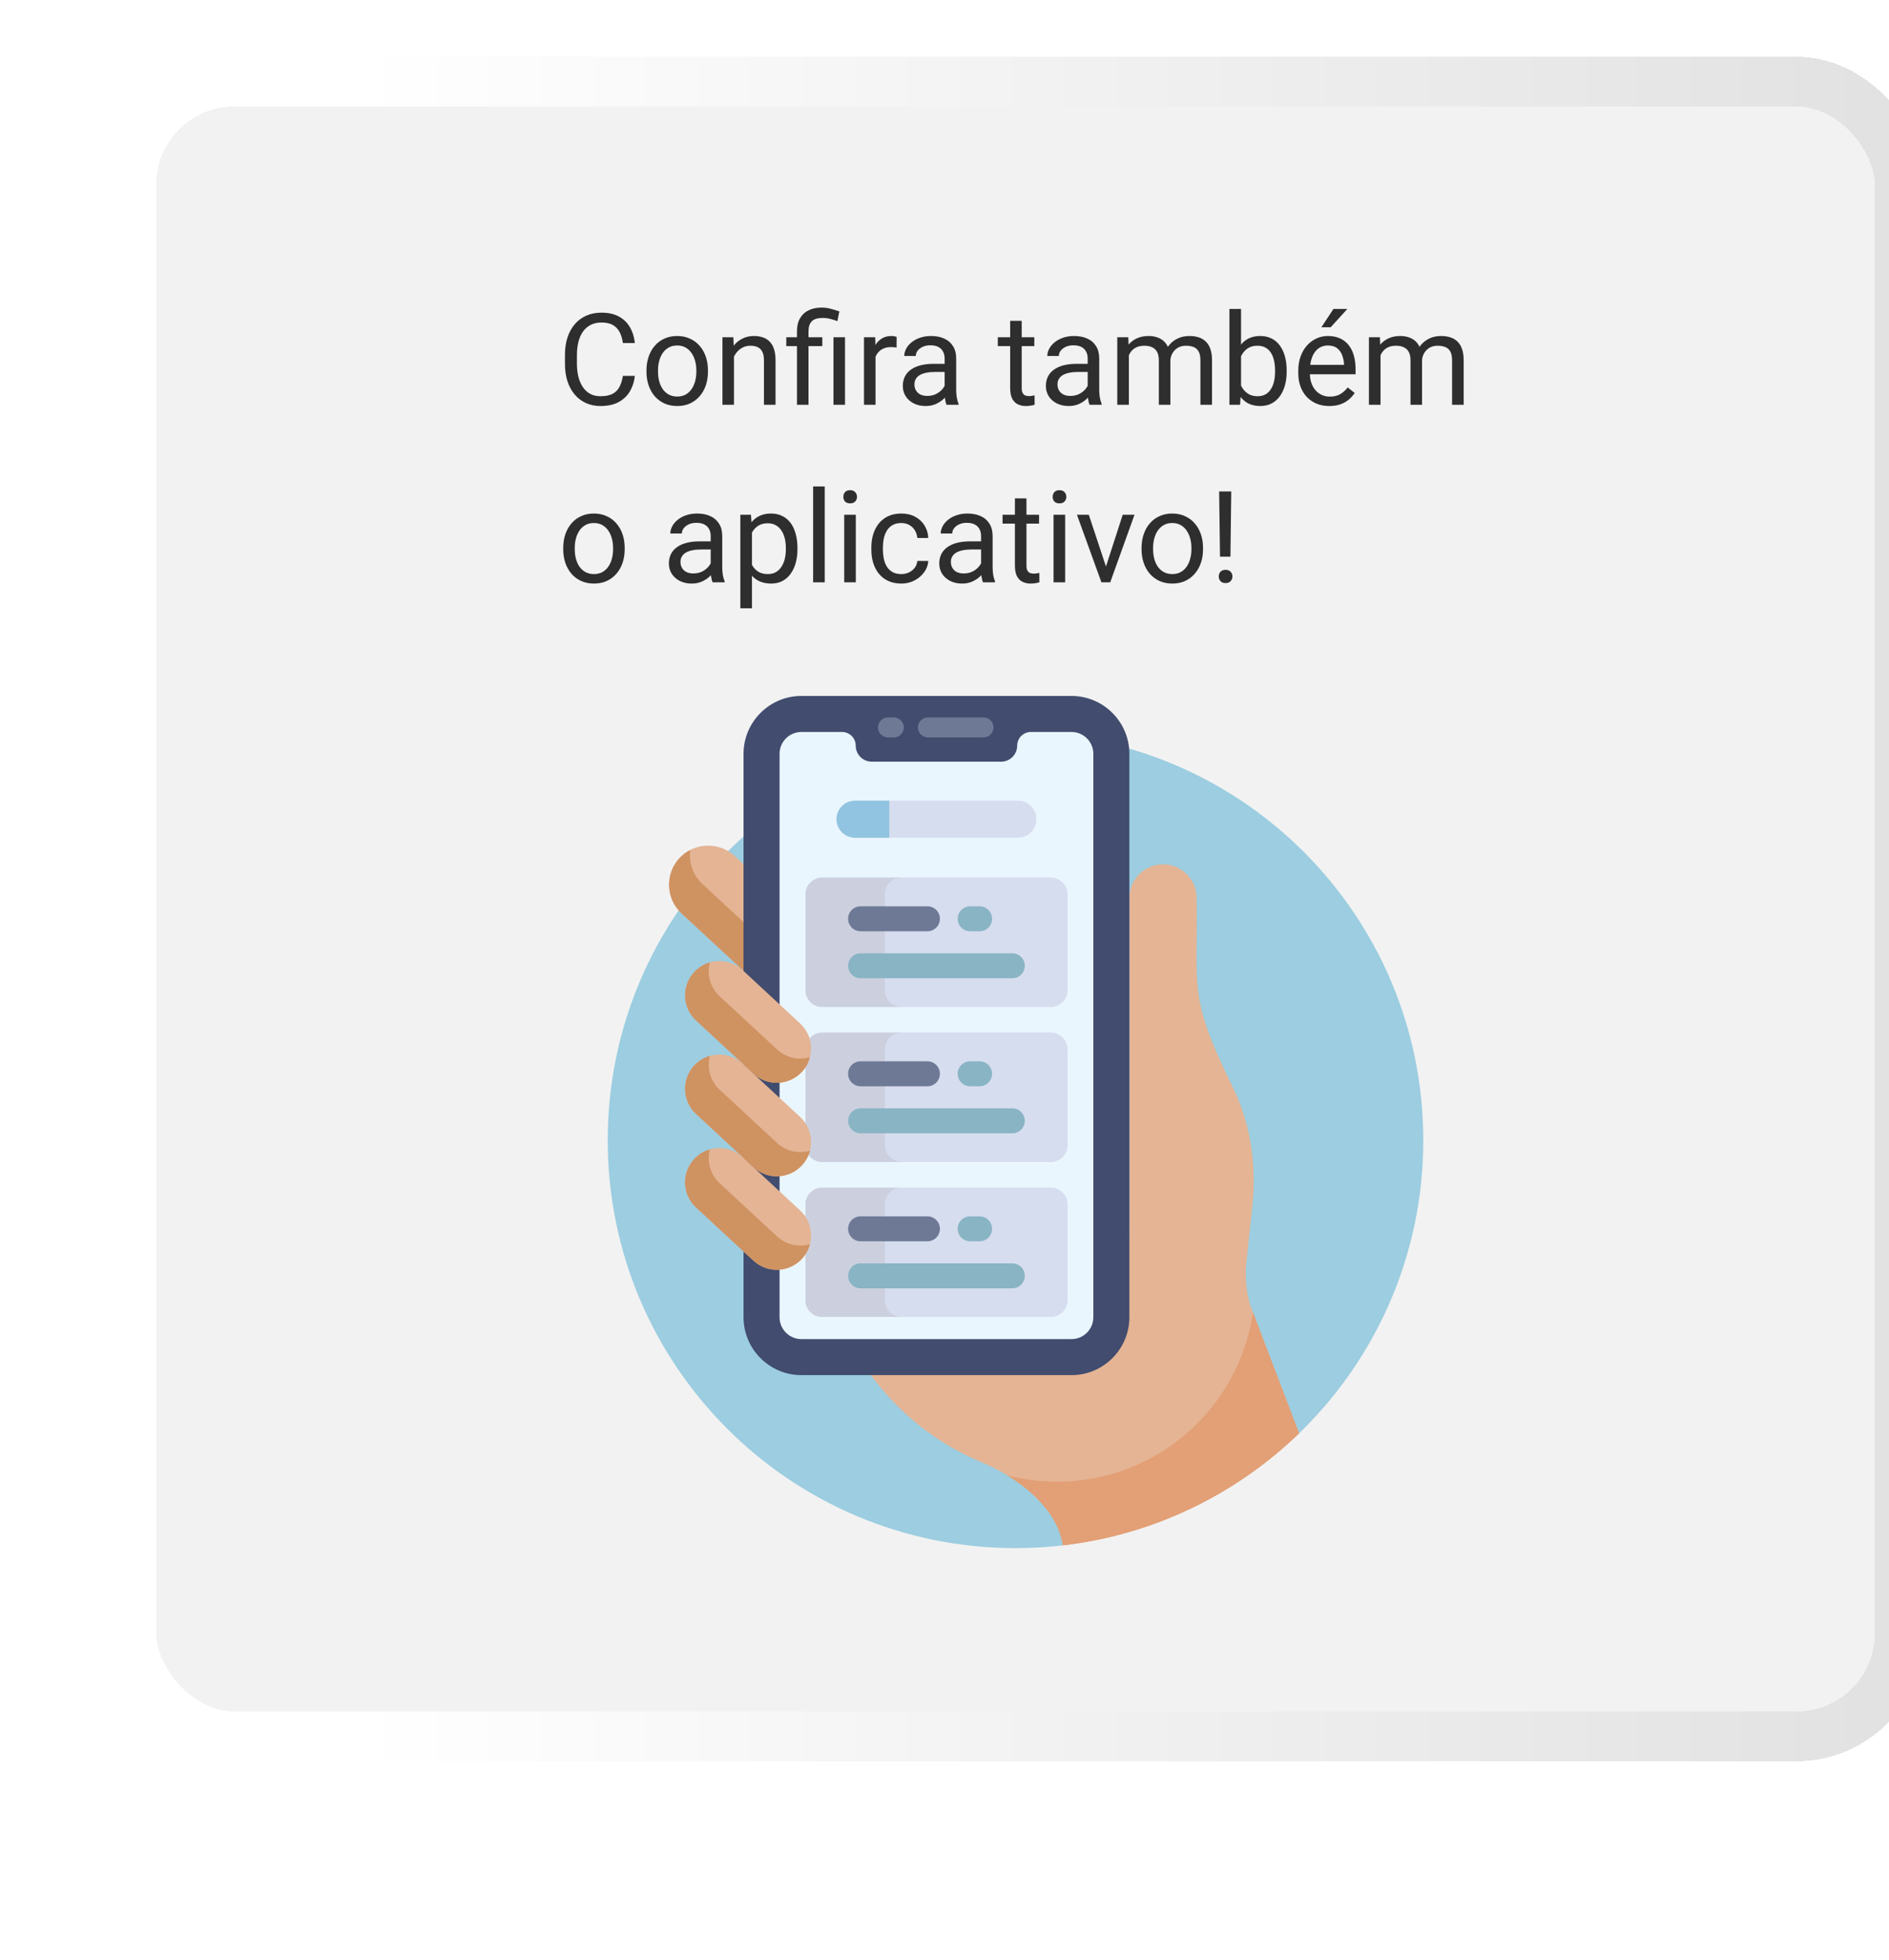<svg width="266" height="276" viewBox="0 0 266 276" fill="none" xmlns="http://www.w3.org/2000/svg">
<g id="Property 1=Default">
<g id="Box" filter="url(#filter0_d_4047_521)">
<rect x="5" y="18" width="256" height="240" rx="18" fill="url(#paint0_linear_4047_521)" shape-rendering="crispEdges"/>
<rect x="8.5" y="21.5" width="249" height="233" rx="14.5" stroke="url(#paint1_linear_4047_521)" stroke-width="7" shape-rendering="crispEdges"/>
<path id="Confira tamb&#195;&#169;m&#226;&#128;&#168;o aplicativo!&#194;&#160;" d="M77.711 62.931H79.398C79.311 63.739 79.079 64.463 78.704 65.102C78.329 65.74 77.799 66.247 77.113 66.622C76.428 66.991 75.572 67.176 74.547 67.176C73.797 67.176 73.114 67.035 72.499 66.754C71.89 66.473 71.365 66.074 70.926 65.559C70.486 65.037 70.147 64.413 69.906 63.687C69.672 62.954 69.555 62.14 69.555 61.243V59.969C69.555 59.072 69.672 58.261 69.906 57.534C70.147 56.802 70.489 56.175 70.935 55.653C71.386 55.132 71.928 54.73 72.561 54.449C73.193 54.168 73.905 54.027 74.696 54.027C75.663 54.027 76.481 54.209 77.148 54.572C77.816 54.935 78.335 55.44 78.704 56.084C79.079 56.723 79.311 57.464 79.398 58.308H77.711C77.629 57.71 77.477 57.197 77.254 56.77C77.031 56.336 76.715 56.002 76.305 55.768C75.894 55.533 75.358 55.416 74.696 55.416C74.128 55.416 73.627 55.524 73.193 55.741C72.766 55.958 72.405 56.266 72.112 56.664C71.825 57.062 71.608 57.54 71.462 58.097C71.315 58.653 71.242 59.272 71.242 59.951V61.243C71.242 61.87 71.307 62.459 71.436 63.01C71.57 63.56 71.772 64.044 72.042 64.46C72.311 64.876 72.654 65.204 73.07 65.444C73.486 65.679 73.978 65.796 74.547 65.796C75.268 65.796 75.842 65.682 76.269 65.453C76.697 65.225 77.019 64.897 77.236 64.469C77.459 64.041 77.617 63.528 77.711 62.931ZM81.033 62.351V62.148C81.033 61.463 81.133 60.827 81.332 60.241C81.531 59.649 81.818 59.137 82.193 58.703C82.568 58.264 83.022 57.924 83.556 57.684C84.089 57.438 84.686 57.315 85.349 57.315C86.017 57.315 86.617 57.438 87.15 57.684C87.689 57.924 88.147 58.264 88.522 58.703C88.902 59.137 89.192 59.649 89.392 60.241C89.591 60.827 89.69 61.463 89.69 62.148V62.351C89.69 63.036 89.591 63.672 89.392 64.258C89.192 64.844 88.902 65.356 88.522 65.796C88.147 66.23 87.692 66.569 87.159 66.815C86.632 67.056 86.034 67.176 85.366 67.176C84.698 67.176 84.098 67.056 83.564 66.815C83.031 66.569 82.574 66.23 82.193 65.796C81.818 65.356 81.531 64.844 81.332 64.258C81.133 63.672 81.033 63.036 81.033 62.351ZM82.659 62.148V62.351C82.659 62.825 82.715 63.273 82.826 63.695C82.938 64.111 83.105 64.481 83.327 64.803C83.556 65.125 83.84 65.38 84.18 65.567C84.519 65.749 84.915 65.84 85.366 65.84C85.811 65.84 86.201 65.749 86.535 65.567C86.875 65.38 87.156 65.125 87.379 64.803C87.602 64.481 87.769 64.111 87.88 63.695C87.997 63.273 88.056 62.825 88.056 62.351V62.148C88.056 61.68 87.997 61.237 87.88 60.821C87.769 60.399 87.599 60.027 87.37 59.705C87.147 59.377 86.866 59.119 86.526 58.932C86.192 58.744 85.8 58.65 85.349 58.65C84.903 58.65 84.511 58.744 84.171 58.932C83.837 59.119 83.556 59.377 83.327 59.705C83.105 60.027 82.938 60.399 82.826 60.821C82.715 61.237 82.659 61.68 82.659 62.148ZM93.356 59.52V67H91.73V57.49H93.268L93.356 59.52ZM92.969 61.885L92.292 61.858C92.298 61.208 92.394 60.607 92.582 60.057C92.769 59.5 93.033 59.017 93.373 58.606C93.713 58.196 94.117 57.88 94.586 57.657C95.061 57.429 95.585 57.315 96.159 57.315C96.628 57.315 97.05 57.379 97.425 57.508C97.8 57.631 98.119 57.83 98.383 58.105C98.652 58.381 98.857 58.738 98.998 59.178C99.139 59.611 99.209 60.142 99.209 60.769V67H97.574V60.751C97.574 60.253 97.501 59.855 97.355 59.556C97.208 59.251 96.994 59.031 96.713 58.897C96.432 58.756 96.086 58.685 95.676 58.685C95.272 58.685 94.902 58.77 94.568 58.94C94.24 59.11 93.956 59.345 93.716 59.644C93.481 59.942 93.297 60.285 93.162 60.672C93.033 61.053 92.969 61.457 92.969 61.885ZM103.85 67H102.224V56.664C102.224 55.943 102.364 55.334 102.646 54.836C102.927 54.338 103.328 53.96 103.85 53.702C104.371 53.444 104.989 53.315 105.704 53.315C106.126 53.315 106.539 53.368 106.943 53.474C107.348 53.573 107.764 53.699 108.191 53.852L107.919 55.223C107.649 55.117 107.336 55.018 106.979 54.924C106.627 54.824 106.24 54.774 105.818 54.774C105.121 54.774 104.617 54.933 104.307 55.249C104.002 55.56 103.85 56.031 103.85 56.664V67ZM105.792 57.49V58.738H100.721V57.49H105.792ZM108.991 57.49V67H107.365V57.49H108.991ZM113.289 58.984V67H111.663V57.49H113.245L113.289 58.984ZM116.26 57.438L116.251 58.949C116.116 58.92 115.987 58.902 115.864 58.897C115.747 58.885 115.612 58.879 115.46 58.879C115.085 58.879 114.754 58.938 114.467 59.055C114.18 59.172 113.937 59.336 113.737 59.547C113.538 59.758 113.38 60.01 113.263 60.303C113.151 60.59 113.078 60.906 113.043 61.252L112.586 61.516C112.586 60.941 112.642 60.402 112.753 59.898C112.87 59.395 113.049 58.949 113.289 58.562C113.529 58.17 113.834 57.865 114.203 57.648C114.578 57.426 115.023 57.315 115.539 57.315C115.656 57.315 115.791 57.329 115.943 57.358C116.096 57.382 116.201 57.408 116.26 57.438ZM123.019 65.374V60.478C123.019 60.103 122.942 59.778 122.79 59.503C122.644 59.222 122.421 59.005 122.122 58.852C121.823 58.7 121.454 58.624 121.015 58.624C120.604 58.624 120.244 58.694 119.934 58.835C119.629 58.976 119.389 59.16 119.213 59.389C119.043 59.617 118.958 59.863 118.958 60.127H117.332C117.332 59.787 117.42 59.45 117.596 59.116C117.771 58.782 118.023 58.48 118.352 58.211C118.686 57.935 119.084 57.719 119.547 57.56C120.016 57.397 120.537 57.315 121.111 57.315C121.803 57.315 122.412 57.432 122.939 57.666C123.473 57.9 123.889 58.255 124.188 58.73C124.492 59.198 124.645 59.787 124.645 60.496V64.926C124.645 65.242 124.671 65.579 124.724 65.936C124.782 66.294 124.867 66.602 124.979 66.859V67H123.282C123.2 66.812 123.136 66.564 123.089 66.253C123.042 65.936 123.019 65.644 123.019 65.374ZM123.3 61.234L123.317 62.377H121.674C121.211 62.377 120.798 62.415 120.435 62.491C120.071 62.562 119.767 62.67 119.521 62.816C119.274 62.963 119.087 63.148 118.958 63.37C118.829 63.587 118.765 63.842 118.765 64.135C118.765 64.434 118.832 64.706 118.967 64.952C119.102 65.198 119.304 65.394 119.573 65.541C119.849 65.682 120.186 65.752 120.584 65.752C121.082 65.752 121.521 65.647 121.902 65.436C122.283 65.225 122.585 64.967 122.808 64.662C123.036 64.357 123.159 64.061 123.177 63.774L123.871 64.557C123.83 64.803 123.719 65.075 123.537 65.374C123.355 65.673 123.112 65.96 122.808 66.235C122.509 66.505 122.151 66.731 121.735 66.912C121.325 67.088 120.862 67.176 120.347 67.176C119.702 67.176 119.137 67.05 118.65 66.798C118.17 66.546 117.795 66.209 117.525 65.787C117.262 65.359 117.13 64.882 117.13 64.355C117.13 63.845 117.229 63.397 117.429 63.01C117.628 62.617 117.915 62.292 118.29 62.034C118.665 61.77 119.116 61.571 119.644 61.437C120.171 61.302 120.76 61.234 121.41 61.234H123.3ZM135.648 57.49V58.738H130.507V57.49H135.648ZM132.247 55.179H133.873V64.644C133.873 64.967 133.923 65.21 134.022 65.374C134.122 65.538 134.251 65.647 134.409 65.699C134.567 65.752 134.737 65.778 134.919 65.778C135.054 65.778 135.194 65.767 135.341 65.743C135.493 65.714 135.607 65.69 135.684 65.673L135.692 67C135.563 67.041 135.394 67.079 135.183 67.114C134.978 67.155 134.729 67.176 134.436 67.176C134.037 67.176 133.671 67.097 133.337 66.939C133.003 66.78 132.736 66.517 132.537 66.147C132.344 65.772 132.247 65.269 132.247 64.636V55.179ZM143.163 65.374V60.478C143.163 60.103 143.087 59.778 142.935 59.503C142.788 59.222 142.565 59.005 142.267 58.852C141.968 58.7 141.599 58.624 141.159 58.624C140.749 58.624 140.389 58.694 140.078 58.835C139.773 58.976 139.533 59.16 139.357 59.389C139.188 59.617 139.103 59.863 139.103 60.127H137.477C137.477 59.787 137.564 59.45 137.74 59.116C137.916 58.782 138.168 58.48 138.496 58.211C138.83 57.935 139.229 57.719 139.691 57.56C140.16 57.397 140.682 57.315 141.256 57.315C141.947 57.315 142.557 57.432 143.084 57.666C143.617 57.9 144.033 58.255 144.332 58.73C144.637 59.198 144.789 59.787 144.789 60.496V64.926C144.789 65.242 144.815 65.579 144.868 65.936C144.927 66.294 145.012 66.602 145.123 66.859V67H143.427C143.345 66.812 143.28 66.564 143.233 66.253C143.187 65.936 143.163 65.644 143.163 65.374ZM143.444 61.234L143.462 62.377H141.818C141.355 62.377 140.942 62.415 140.579 62.491C140.216 62.562 139.911 62.67 139.665 62.816C139.419 62.963 139.231 63.148 139.103 63.37C138.974 63.587 138.909 63.842 138.909 64.135C138.909 64.434 138.977 64.706 139.111 64.952C139.246 65.198 139.448 65.394 139.718 65.541C139.993 65.682 140.33 65.752 140.729 65.752C141.227 65.752 141.666 65.647 142.047 65.436C142.428 65.225 142.729 64.967 142.952 64.662C143.181 64.357 143.304 64.061 143.321 63.774L144.016 64.557C143.975 64.803 143.863 65.075 143.682 65.374C143.5 65.673 143.257 65.96 142.952 66.235C142.653 66.505 142.296 66.731 141.88 66.912C141.47 67.088 141.007 67.176 140.491 67.176C139.847 67.176 139.281 67.05 138.795 66.798C138.314 66.546 137.939 66.209 137.67 65.787C137.406 65.359 137.274 64.882 137.274 64.355C137.274 63.845 137.374 63.397 137.573 63.01C137.772 62.617 138.06 62.292 138.435 62.034C138.81 61.77 139.261 61.571 139.788 61.437C140.315 61.302 140.904 61.234 141.555 61.234H143.444ZM148.964 59.38V67H147.329V57.49H148.876L148.964 59.38ZM148.63 61.885L147.874 61.858C147.88 61.208 147.965 60.607 148.129 60.057C148.293 59.5 148.536 59.017 148.858 58.606C149.181 58.196 149.582 57.88 150.062 57.657C150.543 57.429 151.1 57.315 151.732 57.315C152.178 57.315 152.588 57.379 152.963 57.508C153.338 57.631 153.663 57.827 153.938 58.097C154.214 58.366 154.428 58.712 154.58 59.134C154.732 59.556 154.809 60.065 154.809 60.663V67H153.183V60.742C153.183 60.244 153.098 59.846 152.928 59.547C152.764 59.248 152.529 59.031 152.225 58.897C151.92 58.756 151.562 58.685 151.152 58.685C150.672 58.685 150.271 58.77 149.948 58.94C149.626 59.11 149.368 59.345 149.175 59.644C148.981 59.942 148.841 60.285 148.753 60.672C148.671 61.053 148.63 61.457 148.63 61.885ZM154.791 60.988L153.701 61.322C153.707 60.801 153.792 60.3 153.956 59.819C154.126 59.339 154.369 58.911 154.686 58.536C155.008 58.161 155.403 57.865 155.872 57.648C156.341 57.426 156.877 57.315 157.48 57.315C157.99 57.315 158.441 57.382 158.834 57.517C159.232 57.651 159.566 57.859 159.836 58.141C160.111 58.416 160.319 58.77 160.46 59.204C160.601 59.638 160.671 60.153 160.671 60.751V67H159.036V60.733C159.036 60.2 158.951 59.787 158.781 59.494C158.617 59.195 158.383 58.987 158.078 58.87C157.779 58.747 157.422 58.685 157.006 58.685C156.648 58.685 156.332 58.747 156.057 58.87C155.781 58.993 155.55 59.163 155.362 59.38C155.175 59.591 155.031 59.834 154.932 60.109C154.838 60.385 154.791 60.678 154.791 60.988ZM163.123 53.5H164.758V65.154L164.617 67H163.123V53.5ZM171.183 62.166V62.351C171.183 63.042 171.101 63.684 170.937 64.275C170.772 64.861 170.532 65.371 170.216 65.805C169.899 66.238 169.513 66.575 169.056 66.815C168.599 67.056 168.074 67.176 167.482 67.176C166.879 67.176 166.349 67.073 165.892 66.868C165.44 66.657 165.06 66.356 164.749 65.963C164.438 65.57 164.189 65.096 164.002 64.539C163.82 63.982 163.694 63.355 163.624 62.658V61.85C163.694 61.147 163.82 60.517 164.002 59.96C164.189 59.403 164.438 58.929 164.749 58.536C165.06 58.138 165.44 57.836 165.892 57.631C166.343 57.42 166.867 57.315 167.465 57.315C168.062 57.315 168.593 57.432 169.056 57.666C169.519 57.895 169.905 58.223 170.216 58.65C170.532 59.078 170.772 59.591 170.937 60.188C171.101 60.78 171.183 61.44 171.183 62.166ZM169.548 62.351V62.166C169.548 61.691 169.504 61.246 169.416 60.83C169.328 60.408 169.188 60.039 168.994 59.723C168.801 59.4 168.546 59.148 168.229 58.967C167.913 58.779 167.523 58.685 167.061 58.685C166.65 58.685 166.293 58.756 165.988 58.897C165.689 59.037 165.435 59.227 165.224 59.468C165.013 59.702 164.84 59.972 164.705 60.276C164.576 60.575 164.479 60.886 164.415 61.208V63.326C164.509 63.736 164.661 64.132 164.872 64.513C165.089 64.888 165.376 65.195 165.733 65.436C166.097 65.676 166.545 65.796 167.078 65.796C167.518 65.796 167.893 65.708 168.203 65.532C168.52 65.351 168.774 65.102 168.968 64.785C169.167 64.469 169.313 64.103 169.407 63.687C169.501 63.27 169.548 62.825 169.548 62.351ZM177.186 67.176C176.523 67.176 175.923 67.064 175.384 66.842C174.851 66.613 174.391 66.294 174.004 65.884C173.623 65.474 173.33 64.987 173.125 64.425C172.92 63.862 172.817 63.247 172.817 62.579V62.21C172.817 61.437 172.932 60.748 173.16 60.145C173.389 59.535 173.699 59.02 174.092 58.598C174.484 58.176 174.93 57.856 175.428 57.64C175.926 57.423 176.441 57.315 176.975 57.315C177.654 57.315 178.24 57.432 178.732 57.666C179.23 57.9 179.638 58.228 179.954 58.65C180.271 59.066 180.505 59.559 180.657 60.127C180.81 60.69 180.886 61.305 180.886 61.973V62.702H173.784V61.375H179.26V61.252C179.236 60.83 179.148 60.42 178.996 60.022C178.85 59.623 178.615 59.295 178.293 59.037C177.971 58.779 177.531 58.65 176.975 58.65C176.605 58.65 176.266 58.73 175.955 58.888C175.645 59.04 175.378 59.269 175.155 59.573C174.933 59.878 174.76 60.25 174.637 60.69C174.514 61.129 174.452 61.636 174.452 62.21V62.579C174.452 63.03 174.514 63.455 174.637 63.853C174.766 64.246 174.95 64.592 175.19 64.891C175.437 65.189 175.732 65.424 176.078 65.594C176.43 65.764 176.828 65.849 177.273 65.849C177.848 65.849 178.334 65.731 178.732 65.497C179.131 65.263 179.479 64.949 179.778 64.557L180.763 65.339C180.558 65.649 180.297 65.945 179.98 66.227C179.664 66.508 179.274 66.736 178.812 66.912C178.354 67.088 177.812 67.176 177.186 67.176ZM176.069 56.084L177.774 53.5H179.734L177.379 56.084H176.069ZM184.401 59.38V67H182.767V57.49H184.313L184.401 59.38ZM184.067 61.885L183.312 61.858C183.317 61.208 183.402 60.607 183.566 60.057C183.73 59.5 183.974 59.017 184.296 58.606C184.618 58.196 185.02 57.88 185.5 57.657C185.98 57.429 186.537 57.315 187.17 57.315C187.615 57.315 188.025 57.379 188.4 57.508C188.775 57.631 189.101 57.827 189.376 58.097C189.651 58.366 189.865 58.712 190.018 59.134C190.17 59.556 190.246 60.065 190.246 60.663V67H188.62V60.742C188.62 60.244 188.535 59.846 188.365 59.547C188.201 59.248 187.967 59.031 187.662 58.897C187.357 58.756 187 58.685 186.59 58.685C186.109 58.685 185.708 58.77 185.386 58.94C185.063 59.11 184.806 59.345 184.612 59.644C184.419 59.942 184.278 60.285 184.19 60.672C184.108 61.053 184.067 61.457 184.067 61.885ZM190.229 60.988L189.139 61.322C189.145 60.801 189.229 60.3 189.394 59.819C189.563 59.339 189.807 58.911 190.123 58.536C190.445 58.161 190.841 57.865 191.31 57.648C191.778 57.426 192.314 57.315 192.918 57.315C193.428 57.315 193.879 57.382 194.271 57.517C194.67 57.651 195.004 57.859 195.273 58.141C195.549 58.416 195.757 58.77 195.897 59.204C196.038 59.638 196.108 60.153 196.108 60.751V67H194.474V60.733C194.474 60.2 194.389 59.787 194.219 59.494C194.055 59.195 193.82 58.987 193.516 58.87C193.217 58.747 192.859 58.685 192.443 58.685C192.086 58.685 191.77 58.747 191.494 58.87C191.219 58.993 190.987 59.163 190.8 59.38C190.612 59.591 190.469 59.834 190.369 60.109C190.275 60.385 190.229 60.678 190.229 60.988ZM69.309 87.351V87.148C69.309 86.463 69.408 85.827 69.607 85.241C69.807 84.649 70.094 84.137 70.469 83.703C70.844 83.264 71.298 82.924 71.831 82.684C72.364 82.438 72.962 82.314 73.624 82.314C74.292 82.314 74.893 82.438 75.426 82.684C75.965 82.924 76.422 83.264 76.797 83.703C77.178 84.137 77.468 84.649 77.667 85.241C77.866 85.827 77.966 86.463 77.966 87.148V87.351C77.966 88.036 77.866 88.672 77.667 89.258C77.468 89.844 77.178 90.356 76.797 90.796C76.422 91.23 75.968 91.569 75.435 91.815C74.907 92.056 74.31 92.176 73.642 92.176C72.974 92.176 72.373 92.056 71.84 91.815C71.307 91.569 70.85 91.23 70.469 90.796C70.094 90.356 69.807 89.844 69.607 89.258C69.408 88.672 69.309 88.036 69.309 87.351ZM70.935 87.148V87.351C70.935 87.825 70.99 88.273 71.102 88.695C71.213 89.111 71.38 89.481 71.603 89.803C71.831 90.125 72.115 90.38 72.455 90.567C72.795 90.749 73.19 90.84 73.642 90.84C74.087 90.84 74.477 90.749 74.811 90.567C75.15 90.38 75.432 90.125 75.654 89.803C75.877 89.481 76.044 89.111 76.155 88.695C76.272 88.273 76.331 87.825 76.331 87.351V87.148C76.331 86.68 76.272 86.237 76.155 85.821C76.044 85.399 75.874 85.027 75.645 84.705C75.423 84.377 75.142 84.119 74.802 83.932C74.468 83.744 74.075 83.65 73.624 83.65C73.179 83.65 72.786 83.744 72.446 83.932C72.112 84.119 71.831 84.377 71.603 84.705C71.38 85.027 71.213 85.399 71.102 85.821C70.99 86.237 70.935 86.68 70.935 87.148ZM90.077 90.374V85.478C90.077 85.103 90.001 84.778 89.849 84.503C89.702 84.222 89.48 84.005 89.181 83.853C88.882 83.7 88.513 83.624 88.073 83.624C87.663 83.624 87.303 83.694 86.992 83.835C86.688 83.976 86.447 84.16 86.272 84.389C86.102 84.617 86.017 84.863 86.017 85.127H84.391C84.391 84.787 84.478 84.45 84.654 84.116C84.83 83.782 85.082 83.481 85.41 83.211C85.744 82.936 86.143 82.719 86.606 82.561C87.074 82.397 87.596 82.314 88.17 82.314C88.861 82.314 89.471 82.432 89.998 82.666C90.531 82.9 90.947 83.255 91.246 83.73C91.551 84.198 91.703 84.787 91.703 85.496V89.926C91.703 90.242 91.73 90.579 91.782 90.936C91.841 91.294 91.926 91.602 92.037 91.859V92H90.341C90.259 91.812 90.194 91.564 90.147 91.253C90.101 90.936 90.077 90.644 90.077 90.374ZM90.358 86.234L90.376 87.377H88.732C88.269 87.377 87.856 87.415 87.493 87.491C87.13 87.561 86.825 87.67 86.579 87.816C86.333 87.963 86.145 88.147 86.017 88.37C85.888 88.587 85.823 88.842 85.823 89.135C85.823 89.434 85.891 89.706 86.025 89.952C86.16 90.198 86.362 90.394 86.632 90.541C86.907 90.682 87.244 90.752 87.643 90.752C88.141 90.752 88.58 90.647 88.961 90.436C89.342 90.225 89.644 89.967 89.866 89.662C90.095 89.357 90.218 89.061 90.235 88.774L90.93 89.557C90.889 89.803 90.777 90.075 90.596 90.374C90.414 90.673 90.171 90.96 89.866 91.235C89.567 91.505 89.21 91.731 88.794 91.912C88.384 92.088 87.921 92.176 87.405 92.176C86.761 92.176 86.195 92.05 85.709 91.798C85.228 91.546 84.853 91.209 84.584 90.787C84.32 90.359 84.189 89.882 84.189 89.355C84.189 88.845 84.288 88.397 84.487 88.01C84.686 87.617 84.974 87.292 85.349 87.034C85.724 86.77 86.175 86.571 86.702 86.436C87.23 86.302 87.818 86.234 88.469 86.234H90.358ZM95.887 84.318V95.656H94.252V82.49H95.746L95.887 84.318ZM102.294 87.166V87.351C102.294 88.042 102.212 88.684 102.048 89.275C101.884 89.861 101.644 90.371 101.327 90.805C101.017 91.238 100.633 91.575 100.176 91.815C99.719 92.056 99.194 92.176 98.603 92.176C97.999 92.176 97.466 92.076 97.003 91.877C96.54 91.678 96.147 91.388 95.825 91.007C95.503 90.626 95.245 90.169 95.052 89.636C94.864 89.103 94.735 88.502 94.665 87.834V86.85C94.735 86.147 94.867 85.517 95.061 84.96C95.254 84.403 95.509 83.929 95.825 83.536C96.147 83.138 96.537 82.836 96.994 82.631C97.451 82.42 97.978 82.314 98.576 82.314C99.174 82.314 99.704 82.432 100.167 82.666C100.63 82.894 101.02 83.223 101.336 83.65C101.652 84.078 101.89 84.591 102.048 85.189C102.212 85.78 102.294 86.439 102.294 87.166ZM100.659 87.351V87.166C100.659 86.691 100.609 86.246 100.51 85.83C100.41 85.408 100.255 85.039 100.044 84.723C99.839 84.4 99.575 84.148 99.253 83.967C98.931 83.779 98.547 83.686 98.102 83.686C97.691 83.686 97.334 83.756 97.029 83.897C96.731 84.037 96.476 84.228 96.265 84.468C96.054 84.702 95.881 84.972 95.746 85.276C95.617 85.575 95.52 85.886 95.456 86.208V88.484C95.573 88.894 95.737 89.281 95.948 89.644C96.159 90.002 96.44 90.292 96.792 90.515C97.144 90.731 97.586 90.84 98.119 90.84C98.559 90.84 98.936 90.749 99.253 90.567C99.575 90.38 99.839 90.125 100.044 89.803C100.255 89.481 100.41 89.111 100.51 88.695C100.609 88.273 100.659 87.825 100.659 87.351ZM106.135 78.5V92H104.5V78.5H106.135ZM110.512 82.49V92H108.877V82.49H110.512ZM108.754 79.968C108.754 79.704 108.833 79.481 108.991 79.3C109.155 79.118 109.396 79.027 109.712 79.027C110.022 79.027 110.26 79.118 110.424 79.3C110.594 79.481 110.679 79.704 110.679 79.968C110.679 80.22 110.594 80.436 110.424 80.618C110.26 80.794 110.022 80.882 109.712 80.882C109.396 80.882 109.155 80.794 108.991 80.618C108.833 80.436 108.754 80.22 108.754 79.968ZM116.928 90.84C117.314 90.84 117.672 90.761 118 90.603C118.328 90.444 118.598 90.228 118.809 89.952C119.02 89.671 119.14 89.352 119.169 88.994H120.716C120.687 89.557 120.496 90.081 120.145 90.567C119.799 91.048 119.345 91.438 118.782 91.736C118.22 92.029 117.602 92.176 116.928 92.176C116.213 92.176 115.589 92.05 115.056 91.798C114.528 91.546 114.089 91.2 113.737 90.761C113.392 90.321 113.131 89.817 112.955 89.249C112.785 88.675 112.7 88.068 112.7 87.43V87.061C112.7 86.422 112.785 85.818 112.955 85.25C113.131 84.676 113.392 84.169 113.737 83.73C114.089 83.29 114.528 82.944 115.056 82.692C115.589 82.44 116.213 82.314 116.928 82.314C117.672 82.314 118.322 82.467 118.879 82.772C119.436 83.07 119.872 83.481 120.188 84.002C120.511 84.518 120.687 85.103 120.716 85.76H119.169C119.14 85.367 119.028 85.013 118.835 84.696C118.647 84.38 118.39 84.128 118.062 83.94C117.739 83.747 117.361 83.65 116.928 83.65C116.43 83.65 116.011 83.75 115.671 83.949C115.337 84.143 115.07 84.406 114.871 84.74C114.678 85.068 114.537 85.435 114.449 85.839C114.367 86.237 114.326 86.644 114.326 87.061V87.43C114.326 87.846 114.367 88.256 114.449 88.66C114.531 89.064 114.669 89.431 114.862 89.759C115.062 90.087 115.328 90.351 115.662 90.55C116.002 90.743 116.424 90.84 116.928 90.84ZM128.151 90.374V85.478C128.151 85.103 128.075 84.778 127.923 84.503C127.776 84.222 127.554 84.005 127.255 83.853C126.956 83.7 126.587 83.624 126.147 83.624C125.737 83.624 125.377 83.694 125.066 83.835C124.762 83.976 124.521 84.16 124.346 84.389C124.176 84.617 124.091 84.863 124.091 85.127H122.465C122.465 84.787 122.553 84.45 122.729 84.116C122.904 83.782 123.156 83.481 123.484 83.211C123.818 82.936 124.217 82.719 124.68 82.561C125.148 82.397 125.67 82.314 126.244 82.314C126.936 82.314 127.545 82.432 128.072 82.666C128.605 82.9 129.021 83.255 129.32 83.73C129.625 84.198 129.777 84.787 129.777 85.496V89.926C129.777 90.242 129.804 90.579 129.856 90.936C129.915 91.294 130 91.602 130.111 91.859V92H128.415C128.333 91.812 128.269 91.564 128.222 91.253C128.175 90.936 128.151 90.644 128.151 90.374ZM128.433 86.234L128.45 87.377H126.807C126.344 87.377 125.931 87.415 125.567 87.491C125.204 87.561 124.899 87.67 124.653 87.816C124.407 87.963 124.22 88.147 124.091 88.37C123.962 88.587 123.897 88.842 123.897 89.135C123.897 89.434 123.965 89.706 124.1 89.952C124.234 90.198 124.437 90.394 124.706 90.541C124.981 90.682 125.318 90.752 125.717 90.752C126.215 90.752 126.654 90.647 127.035 90.436C127.416 90.225 127.718 89.967 127.94 89.662C128.169 89.357 128.292 89.061 128.31 88.774L129.004 89.557C128.963 89.803 128.852 90.075 128.67 90.374C128.488 90.673 128.245 90.96 127.94 91.235C127.642 91.505 127.284 91.731 126.868 91.912C126.458 92.088 125.995 92.176 125.479 92.176C124.835 92.176 124.27 92.05 123.783 91.798C123.303 91.546 122.928 91.209 122.658 90.787C122.395 90.359 122.263 89.882 122.263 89.355C122.263 88.845 122.362 88.397 122.562 88.01C122.761 87.617 123.048 87.292 123.423 87.034C123.798 86.77 124.249 86.571 124.776 86.436C125.304 86.302 125.893 86.234 126.543 86.234H128.433ZM136.316 82.49V83.738H131.175V82.49H136.316ZM132.915 80.179H134.541V89.644C134.541 89.967 134.591 90.21 134.69 90.374C134.79 90.538 134.919 90.647 135.077 90.699C135.235 90.752 135.405 90.778 135.587 90.778C135.722 90.778 135.862 90.767 136.009 90.743C136.161 90.714 136.275 90.69 136.352 90.673L136.36 92C136.231 92.041 136.062 92.079 135.851 92.114C135.646 92.155 135.396 92.176 135.104 92.176C134.705 92.176 134.339 92.097 134.005 91.939C133.671 91.78 133.404 91.517 133.205 91.147C133.012 90.772 132.915 90.269 132.915 89.636V80.179ZM139.99 82.49V92H138.355V82.49H139.99ZM138.232 79.968C138.232 79.704 138.312 79.481 138.47 79.3C138.634 79.118 138.874 79.027 139.19 79.027C139.501 79.027 139.738 79.118 139.902 79.3C140.072 79.481 140.157 79.704 140.157 79.968C140.157 80.22 140.072 80.436 139.902 80.618C139.738 80.794 139.501 80.882 139.19 80.882C138.874 80.882 138.634 80.794 138.47 80.618C138.312 80.436 138.232 80.22 138.232 79.968ZM145.492 90.532L148.094 82.49H149.755L146.336 92H145.246L145.492 90.532ZM143.321 82.49L146.002 90.576L146.187 92H145.097L141.651 82.49H143.321ZM150.748 87.351V87.148C150.748 86.463 150.848 85.827 151.047 85.241C151.246 84.649 151.533 84.137 151.908 83.703C152.283 83.264 152.737 82.924 153.271 82.684C153.804 82.438 154.401 82.314 155.063 82.314C155.731 82.314 156.332 82.438 156.865 82.684C157.404 82.924 157.861 83.264 158.236 83.703C158.617 84.137 158.907 84.649 159.106 85.241C159.306 85.827 159.405 86.463 159.405 87.148V87.351C159.405 88.036 159.306 88.672 159.106 89.258C158.907 89.844 158.617 90.356 158.236 90.796C157.861 91.23 157.407 91.569 156.874 91.815C156.347 92.056 155.749 92.176 155.081 92.176C154.413 92.176 153.812 92.056 153.279 91.815C152.746 91.569 152.289 91.23 151.908 90.796C151.533 90.356 151.246 89.844 151.047 89.258C150.848 88.672 150.748 88.036 150.748 87.351ZM152.374 87.148V87.351C152.374 87.825 152.43 88.273 152.541 88.695C152.652 89.111 152.819 89.481 153.042 89.803C153.271 90.125 153.555 90.38 153.895 90.567C154.234 90.749 154.63 90.84 155.081 90.84C155.526 90.84 155.916 90.749 156.25 90.567C156.59 90.38 156.871 90.125 157.094 89.803C157.316 89.481 157.483 89.111 157.595 88.695C157.712 88.273 157.771 87.825 157.771 87.351V87.148C157.771 86.68 157.712 86.237 157.595 85.821C157.483 85.399 157.313 85.027 157.085 84.705C156.862 84.377 156.581 84.119 156.241 83.932C155.907 83.744 155.515 83.65 155.063 83.65C154.618 83.65 154.226 83.744 153.886 83.932C153.552 84.119 153.271 84.377 153.042 84.705C152.819 85.027 152.652 85.399 152.541 85.821C152.43 86.237 152.374 86.68 152.374 87.148ZM163.378 79.203L163.264 88.388H161.796L161.673 79.203H163.378ZM161.62 91.183C161.62 90.919 161.699 90.696 161.857 90.515C162.021 90.333 162.262 90.242 162.578 90.242C162.889 90.242 163.126 90.333 163.29 90.515C163.46 90.696 163.545 90.919 163.545 91.183C163.545 91.435 163.46 91.651 163.29 91.833C163.126 92.015 162.889 92.106 162.578 92.106C162.262 92.106 162.021 92.015 161.857 91.833C161.699 91.651 161.62 91.435 161.62 91.183Z" fill="#2E2E2E"/>
<g id="Group">
<path id="Vector" d="M172.449 212.301C183.516 201.834 190.422 187.013 190.422 170.578C190.422 138.865 164.713 113.156 133 113.156C101.287 113.156 75.578 138.865 75.578 170.578C75.578 202.291 101.287 228 133 228C135.485 228 137.933 227.842 140.335 227.536L172.449 212.301Z" fill="#9CCDE0"/>
<path id="Vector_2" d="M166.009 193.679C165.505 191.827 165.327 189.902 165.484 187.989L166.421 179.156C166.879 173.615 166.034 168.062 163.581 163.072C157.242 150.179 158.697 149.243 158.5 136.446C158.5 133.832 156.38 131.713 153.766 131.713C151.152 131.713 149.033 133.832 149.033 136.446C149.033 188.485 149.13 184.666 148.809 186.192V193.006C148.809 198.748 144.138 203.419 138.397 203.419C134.584 203.419 121.434 203.419 112.486 203.419C116.467 208.955 121.912 213.289 128.232 215.914C128.271 215.93 128.31 215.947 128.349 215.963C133.232 218.025 138.684 222.141 139.595 227.246L139.683 227.611C152.541 226.121 164.103 220.384 172.932 211.838L166.009 193.679Z" fill="#E4B494"/>
<path id="Vector_3" d="M94.906 131.879L93.464 130.543C91.241 128.484 87.738 128.617 85.679 130.84C83.62 133.062 83.753 136.565 85.976 138.625L94.906 146.899V131.879Z" fill="#E4B494"/>
<path id="Vector_4" d="M88.906 134.484C87.542 133.221 86.969 131.415 87.201 129.694C86.645 129.978 86.127 130.357 85.679 130.84C83.62 133.062 83.753 136.565 85.976 138.625L94.906 146.899V140.044L88.906 134.484Z" fill="#CF9261"/>
<g id="Group_2">
<path id="Vector_5" d="M166.44 194.81C164.485 208.292 152.881 218.65 138.856 218.65C136.435 218.65 134.086 218.341 131.846 217.761C135.559 220.031 138.9 223.349 139.595 227.246L139.683 227.611C152.541 226.12 164.103 220.384 172.931 211.838L166.44 194.81Z" fill="#E39F75"/>
</g>
<g id="Group_3">
<path id="Vector_6" d="M140.879 203.643H102.855C98.358 203.643 94.7 199.984 94.7 195.488V116.155C94.7 111.658 98.358 108 102.855 108H140.879C145.375 108 149.033 111.658 149.033 116.155V195.488C149.033 199.984 145.375 203.643 140.879 203.643Z" fill="#414C6E"/>
</g>
<g id="Group_4">
<path id="Vector_7" d="M115.86 113.844H115.045C114.267 113.844 113.636 113.213 113.636 112.435C113.636 111.656 114.267 111.025 115.045 111.025H115.86C116.638 111.025 117.269 111.656 117.269 112.435C117.269 113.213 116.638 113.844 115.86 113.844Z" fill="#6E7996"/>
</g>
<g id="Group_5">
<path id="Vector_8" d="M128.493 113.844H120.669C119.891 113.844 119.26 113.213 119.26 112.435C119.26 111.656 119.891 111.025 120.669 111.025H128.493C129.271 111.025 129.902 111.656 129.902 112.435C129.902 113.213 129.271 113.844 128.493 113.844Z" fill="#6E7996"/>
</g>
<path id="Vector_9" d="M140.878 113.074H135.164C134.098 113.074 133.235 113.937 133.235 115.003C133.235 116.243 132.22 117.258 130.98 117.258H112.753C111.513 117.258 110.498 116.243 110.498 115.003C110.498 113.937 109.635 113.074 108.569 113.074H102.854C101.153 113.074 99.773 114.453 99.773 116.155V195.488C99.773 197.19 101.153 198.569 102.854 198.569H140.878C142.58 198.569 143.959 197.19 143.959 195.488C143.959 187.328 143.959 118.333 143.959 116.155C143.959 114.453 142.58 113.074 140.878 113.074Z" fill="#EAF6FE"/>
<g id="Group_6">
<path id="Vector_10" d="M110.403 127.968H133.33C134.771 127.968 135.94 126.799 135.94 125.358C135.94 123.916 134.771 122.747 133.33 122.747H110.403C108.962 122.747 107.793 123.916 107.793 125.358C107.793 126.799 108.962 127.968 110.403 127.968Z" fill="#D6DDEF"/>
</g>
<path id="Vector_11" d="M110.403 122.747H115.225V127.968H110.403C108.962 127.968 107.793 126.799 107.793 125.358C107.793 123.916 108.962 122.747 110.403 122.747Z" fill="#91C4E0"/>
<g id="Group_7">
<path id="Vector_12" d="M137.963 151.791H105.771C104.479 151.791 103.423 150.735 103.423 149.443V135.936C103.423 134.644 104.479 133.588 105.771 133.588H137.963C139.254 133.588 140.311 134.644 140.311 135.936V149.443C140.311 150.735 139.254 151.791 137.963 151.791Z" fill="#D6DDEF"/>
<path id="Vector_13" d="M137.963 173.62H105.771C104.479 173.62 103.423 172.564 103.423 171.272V157.765C103.423 156.474 104.479 155.417 105.771 155.417H137.963C139.254 155.417 140.311 156.474 140.311 157.765V171.272C140.311 172.564 139.254 173.62 137.963 173.62Z" fill="#D6DDEF"/>
<path id="Vector_14" d="M137.963 195.45H105.771C104.479 195.45 103.423 194.393 103.423 193.102V179.595C103.423 178.303 104.479 177.247 105.771 177.247H137.963C139.254 177.247 140.311 178.303 140.311 179.595V193.102C140.311 194.393 139.254 195.45 137.963 195.45Z" fill="#D6DDEF"/>
<path id="Vector_15" d="M137.963 151.791H105.771C104.479 151.791 103.423 150.735 103.423 149.443V135.936C103.423 134.644 104.479 133.588 105.771 133.588H137.963C139.254 133.588 140.311 134.644 140.311 135.936V149.443C140.311 150.735 139.254 151.791 137.963 151.791Z" fill="#D6DDEF"/>
<path id="Vector_16" d="M137.963 173.62H105.771C104.479 173.62 103.423 172.564 103.423 171.272V157.765C103.423 156.474 104.479 155.417 105.771 155.417H137.963C139.254 155.417 140.311 156.474 140.311 157.765V171.272C140.311 172.564 139.254 173.62 137.963 173.62Z" fill="#D6DDEF"/>
<path id="Vector_17" d="M137.963 195.45H105.771C104.479 195.45 103.423 194.393 103.423 193.102V179.595C103.423 178.303 104.479 177.247 105.771 177.247H137.963C139.254 177.247 140.311 178.303 140.311 179.595V193.102C140.311 194.393 139.254 195.45 137.963 195.45Z" fill="#D6DDEF"/>
</g>
<path id="Vector_18" d="M114.607 149.443V135.936C114.607 134.644 115.664 133.588 116.955 133.588H105.771C104.479 133.588 103.423 134.644 103.423 135.936V149.443C103.423 150.734 104.479 151.791 105.771 151.791H116.955C115.664 151.791 114.607 150.734 114.607 149.443Z" fill="#CCD0DE"/>
<path id="Vector_19" d="M114.607 171.272V157.765C114.607 156.474 115.664 155.417 116.955 155.417H105.771C104.479 155.417 103.423 156.474 103.423 157.765V171.272C103.423 172.564 104.479 173.62 105.771 173.62H116.955C115.664 173.62 114.607 172.564 114.607 171.272Z" fill="#CCD0DE"/>
<path id="Vector_20" d="M114.607 193.102V179.595C114.607 178.303 115.664 177.247 116.955 177.247H105.771C104.479 177.247 103.423 178.303 103.423 179.595V193.102C103.423 194.393 104.479 195.45 105.771 195.45H116.955C115.664 195.45 114.607 194.393 114.607 193.102Z" fill="#CCD0DE"/>
<g id="Group_8">
<path id="Vector_21" d="M120.597 141.138H111.183C110.212 141.138 109.425 140.351 109.425 139.38C109.425 138.409 110.212 137.622 111.183 137.622H120.597C121.568 137.622 122.355 138.409 122.355 139.38C122.355 140.351 121.568 141.138 120.597 141.138Z" fill="#6E7996"/>
</g>
<g id="Group_9">
<path id="Vector_22" d="M132.55 147.756H111.183C110.212 147.756 109.425 146.97 109.425 145.999C109.425 145.028 110.212 144.241 111.183 144.241H132.55C133.521 144.241 134.308 145.028 134.308 145.999C134.308 146.97 133.521 147.756 132.55 147.756Z" fill="#89B4C4"/>
</g>
<g id="Group_10">
<path id="Vector_23" d="M127.941 141.138H126.613C125.642 141.138 124.855 140.351 124.855 139.38C124.855 138.409 125.642 137.622 126.613 137.622H127.941C128.912 137.622 129.699 138.409 129.699 139.38C129.699 140.351 128.912 141.138 127.941 141.138Z" fill="#89B4C4"/>
</g>
<g id="Group_11">
<path id="Vector_24" d="M120.597 162.967H111.183C110.212 162.967 109.425 162.18 109.425 161.209C109.425 160.238 110.212 159.451 111.183 159.451H120.597C121.568 159.451 122.355 160.238 122.355 161.209C122.355 162.18 121.568 162.967 120.597 162.967Z" fill="#6E7996"/>
</g>
<g id="Group_12">
<path id="Vector_25" d="M132.55 169.586H111.183C110.212 169.586 109.425 168.799 109.425 167.828C109.425 166.857 110.212 166.07 111.183 166.07H132.55C133.521 166.07 134.308 166.857 134.308 167.828C134.308 168.799 133.521 169.586 132.55 169.586Z" fill="#89B4C4"/>
</g>
<g id="Group_13">
<path id="Vector_26" d="M127.941 162.967H126.613C125.642 162.967 124.855 162.18 124.855 161.209C124.855 160.238 125.642 159.451 126.613 159.451H127.941C128.912 159.451 129.699 160.238 129.699 161.209C129.699 162.18 128.912 162.967 127.941 162.967Z" fill="#89B4C4"/>
</g>
<g id="Group_14">
<path id="Vector_27" d="M120.597 184.797H111.183C110.212 184.797 109.425 184.01 109.425 183.039C109.425 182.068 110.212 181.281 111.183 181.281H120.597C121.568 181.281 122.355 182.068 122.355 183.039C122.355 184.01 121.568 184.797 120.597 184.797Z" fill="#6E7996"/>
</g>
<g id="Group_15">
<path id="Vector_28" d="M132.55 191.417H111.183C110.212 191.417 109.425 190.63 109.425 189.659C109.425 188.688 110.212 187.901 111.183 187.901H132.55C133.521 187.901 134.308 188.688 134.308 189.659C134.308 190.63 133.521 191.417 132.55 191.417Z" fill="#89B4C4"/>
</g>
<g id="Group_16">
<path id="Vector_29" d="M127.941 184.797H126.613C125.642 184.797 124.855 184.01 124.855 183.039C124.855 182.068 125.642 181.281 126.613 181.281H127.941C128.912 181.281 129.699 182.068 129.699 183.039C129.699 184.01 128.912 184.797 127.941 184.797Z" fill="#89B4C4"/>
</g>
<path id="Vector_30" d="M102.922 160.932C101.11 162.887 98.056 163.004 96.101 161.192L88.016 153.7C86.06 151.889 85.944 148.834 87.756 146.879C89.568 144.924 92.622 144.807 94.577 146.619L102.662 154.111C104.618 155.923 104.734 158.976 102.922 160.932Z" fill="#E4B494"/>
<path id="Vector_31" d="M99.427 157.787L91.342 150.295C89.99 149.042 89.518 147.195 89.955 145.529C89.139 145.764 88.375 146.212 87.756 146.88C85.944 148.835 86.06 151.889 88.016 153.701L96.101 161.192C98.056 163.004 101.11 162.888 102.922 160.932C103.481 160.329 103.855 159.621 104.05 158.878C102.478 159.331 100.715 158.98 99.427 157.787Z" fill="#CF9261"/>
<g id="Group_17">
<path id="Vector_32" d="M102.922 187.264C101.11 189.219 98.056 189.336 96.101 187.524L88.016 180.032C86.06 178.22 85.944 175.166 87.756 173.211C89.568 171.255 92.622 171.139 94.577 172.951L102.662 180.442C104.618 182.254 104.734 185.308 102.922 187.264Z" fill="#E4B494"/>
</g>
<path id="Vector_33" d="M99.427 184.118L91.342 176.626C89.99 175.373 89.518 173.526 89.955 171.859C89.139 172.095 88.375 172.543 87.756 173.21C85.944 175.166 86.06 178.22 88.016 180.032L96.101 187.523C98.056 189.335 101.11 189.219 102.922 187.263C103.481 186.66 103.855 185.952 104.05 185.209C102.478 185.662 100.715 185.311 99.427 184.118Z" fill="#CF9261"/>
<path id="Vector_34" d="M102.922 174.098C101.11 176.053 98.056 176.17 96.101 174.358L88.016 166.866C86.06 165.055 85.944 162 87.756 160.045C89.568 158.09 92.622 157.973 94.577 159.785L102.662 167.277C104.618 169.088 104.734 172.142 102.922 174.098Z" fill="#E4B494"/>
<path id="Vector_35" d="M99.427 170.953L91.342 163.461C89.99 162.208 89.518 160.361 89.955 158.694C89.139 158.93 88.374 159.378 87.756 160.045C85.944 162.001 86.06 165.055 88.016 166.867L96.101 174.358C98.056 176.17 101.11 176.054 102.922 174.098C103.481 173.495 103.855 172.787 104.05 172.044C102.478 172.497 100.715 172.146 99.427 170.953Z" fill="#CF9261"/>
</g>
</g>
</g>
<defs>
<filter id="filter0_d_4047_521" x="3" y="-4" width="280" height="264" filterUnits="userSpaceOnUse" color-interpolation-filters="sRGB">
<feFlood flood-opacity="0" result="BackgroundImageFix"/>
<feColorMatrix in="SourceAlpha" type="matrix" values="0 0 0 0 0 0 0 0 0 0 0 0 0 0 0 0 0 0 127 0" result="hardAlpha"/>
<feOffset dx="10" dy="-10"/>
<feGaussianBlur stdDeviation="6"/>
<feComposite in2="hardAlpha" operator="out"/>
<feColorMatrix type="matrix" values="0 0 0 0 0 0 0 0 0 0 0 0 0 0 0 0 0 0 0.1 0"/>
<feBlend mode="normal" in2="BackgroundImageFix" result="effect1_dropShadow_4047_521"/>
<feBlend mode="normal" in="SourceGraphic" in2="effect1_dropShadow_4047_521" result="shape"/>
</filter>
<linearGradient id="paint0_linear_4047_521" x1="5" y1="138" x2="261" y2="138" gradientUnits="userSpaceOnUse">
<stop stop-color="#F2F2F2"/>
<stop offset="1" stop-color="#F2F2F2"/>
</linearGradient>
<linearGradient id="paint1_linear_4047_521" x1="5" y1="138" x2="261" y2="138" gradientUnits="userSpaceOnUse">
<stop offset="0.139" stop-color="white"/>
<stop offset="1" stop-color="#E2E1E1"/>
</linearGradient>
</defs>
</svg>
